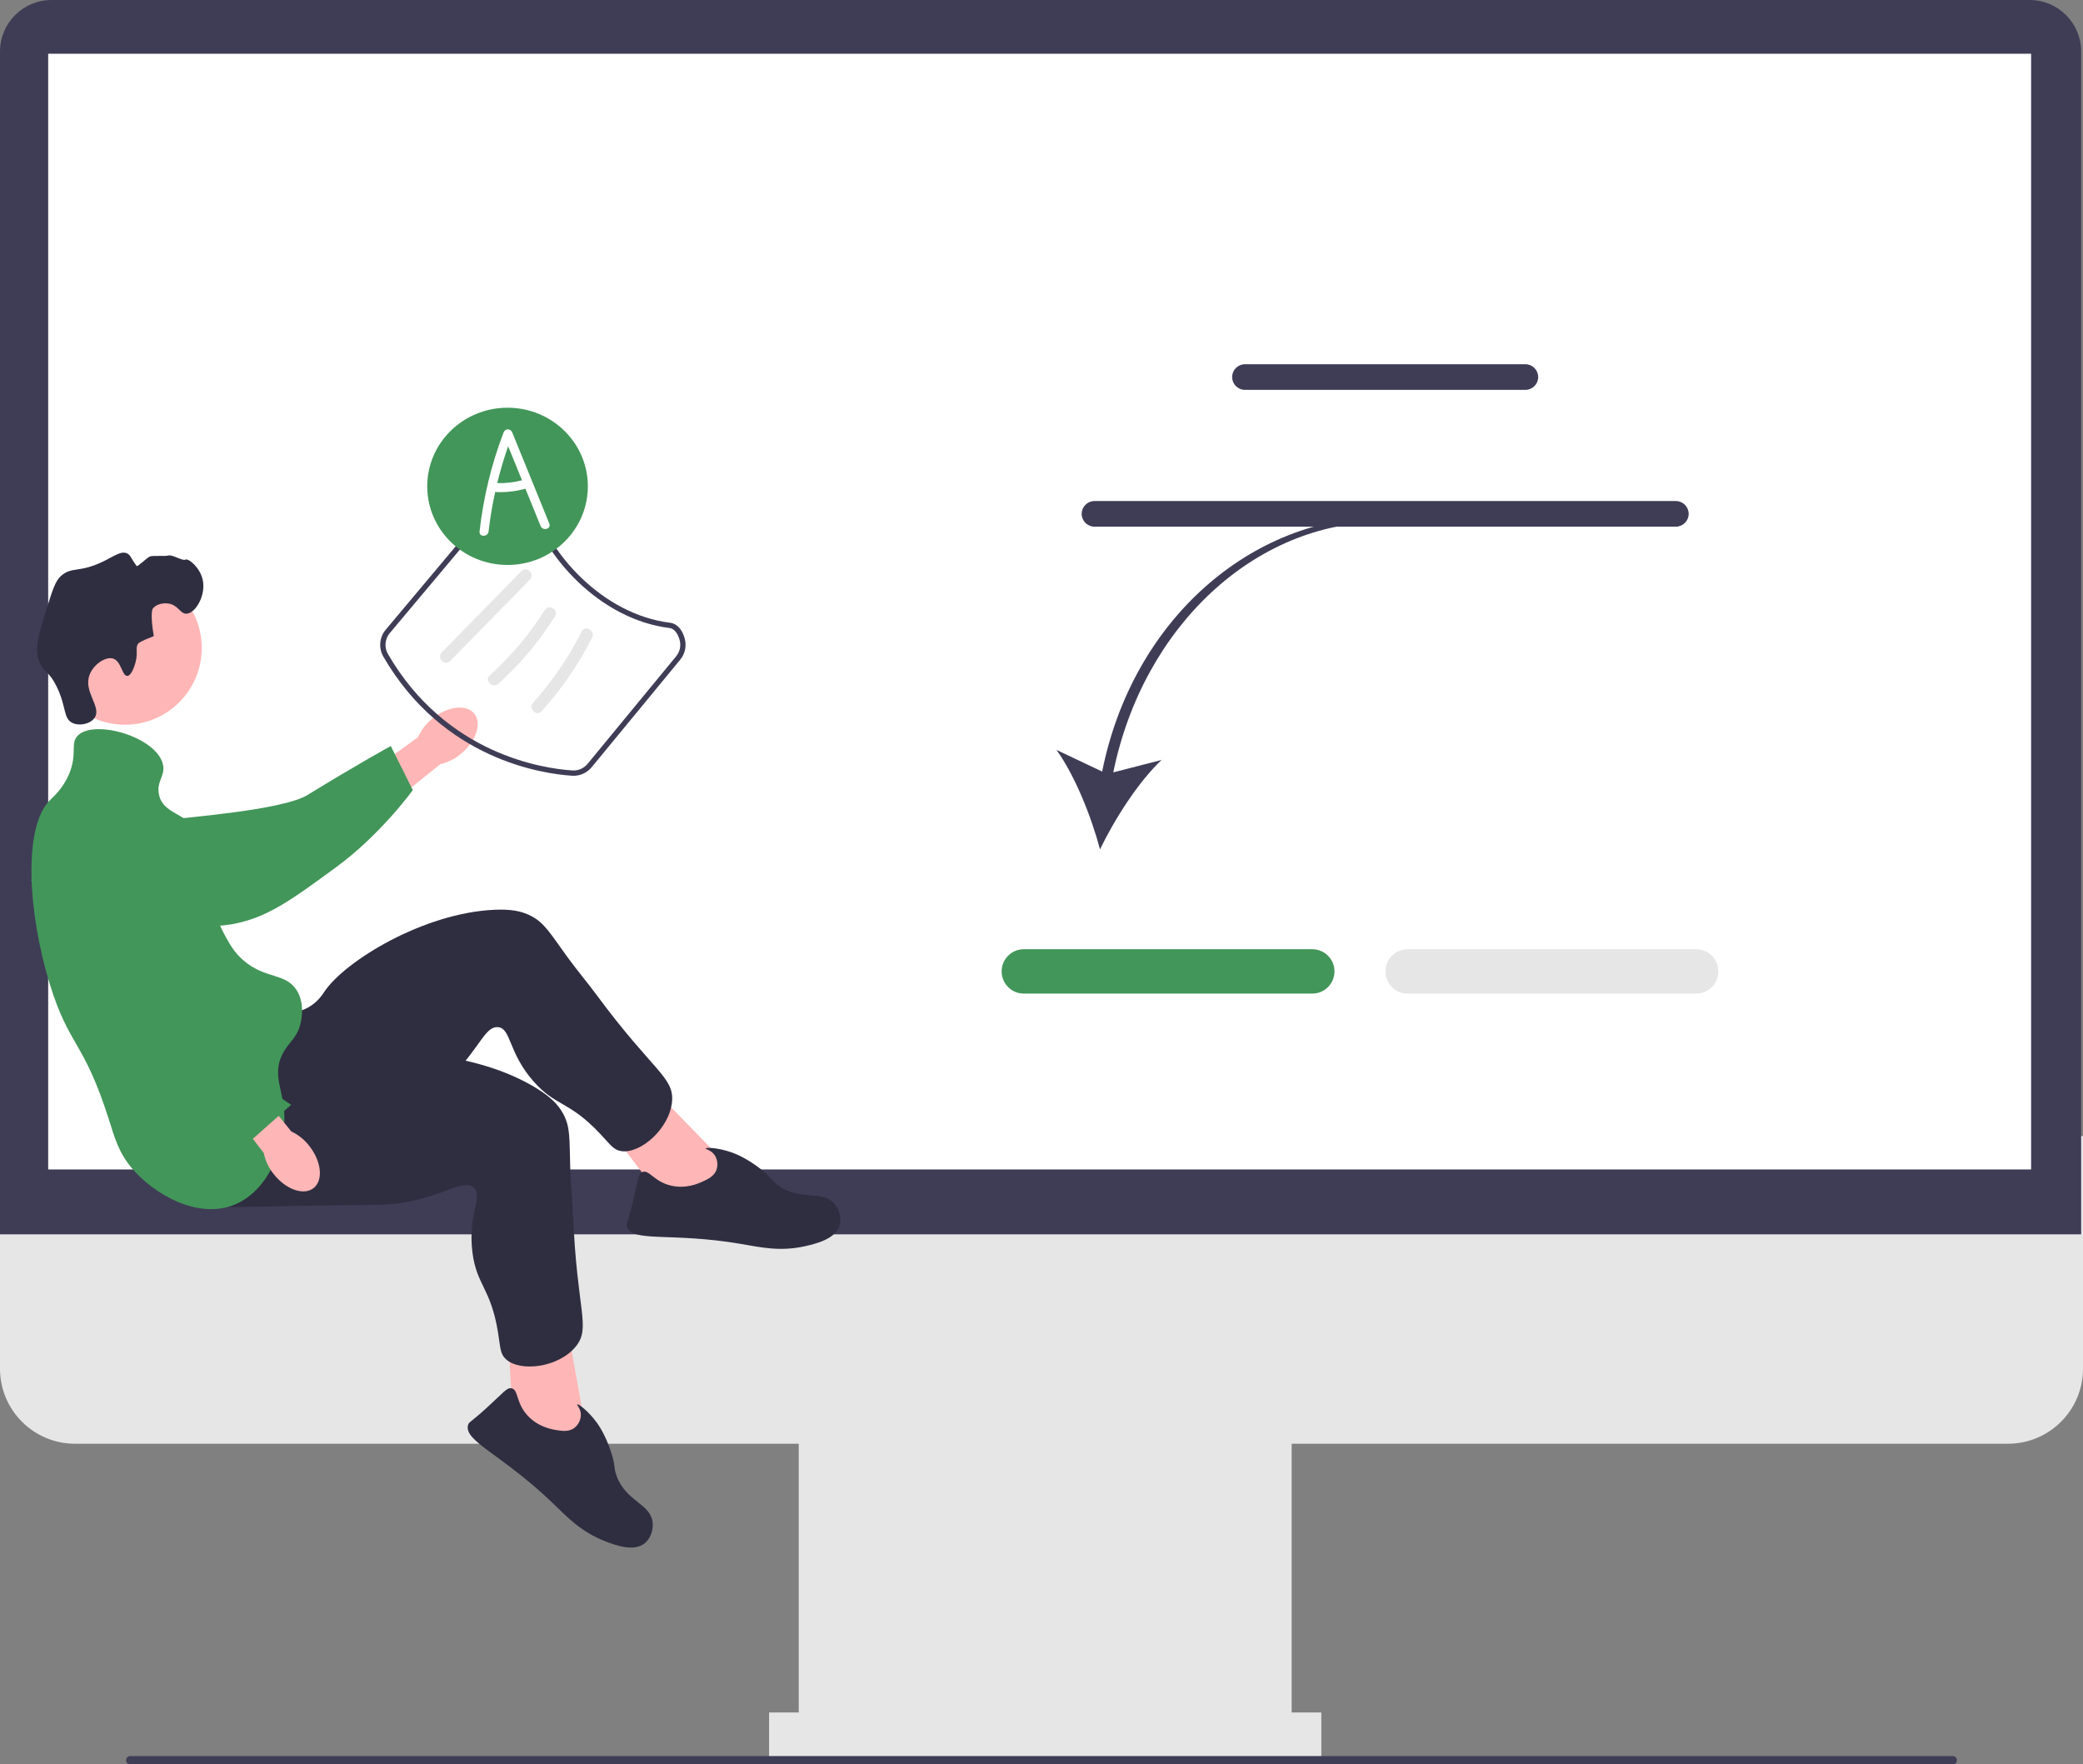 <svg xmlns="http://www.w3.org/2000/svg" width="596.912" height="505.575" viewBox="0 0 596.912 505.575" xmlns:xlink="http://www.w3.org/1999/xlink" role="img" artist="Katerina Limpitsouni" source="https://undraw.co/"><rect x="0" y="0" width="596.912" height="505.575" fill="#808080" stroke="none"/><g><path d="M575.427,413.696H21.485c-11.847,0-21.485-9.638-21.485-21.485v-66.671H596.912v66.671c0,11.847-9.638,21.485-21.485,21.485Z" fill="#e6e6e6"/><rect x="228.887" y="402.544" width="141.262" height="100.901" fill="#e6e6e6"/><rect x="220.39" y="490.7" width="158.256" height="12.745" fill="#e6e6e6"/><path d="M596.381,353.686H0V14.744C0,6.614,6.614,0,14.744,0H581.637c8.13,0,14.744,6.614,14.744,14.744V353.686Z" fill="#3f3d56"/><rect x="13.808" y="15.401" width="568.234" height="319.698" fill="#fff"/></g><g><path id="uuid-25324785-d0f2-4f1c-ad19-f4bb5410ff47-65" d="M123.853,205.949c4.349-3.594,9.729-4.263,12.015-1.494,2.287,2.768,.614,7.924-3.737,11.519-1.718,1.46-3.761,2.487-5.958,2.995l-18.62,14.994-6.85-8.888,19.083-13.838c.914-2.062,2.308-3.875,4.066-5.288Z" fill="#ffb6b6"/><path d="M16.233,239.779c-.009-.663-.003-6.447,4.279-10.103,4.919-4.199,11.86-2.5,14.294-1.904,5.624,1.377,6.085,3.79,11.366,6.268,9.88,4.637-2.499,2.264,3.38,.777,2.035-.515,31.312-2.545,38.6-7.031,14.174-8.724,23.831-14.013,23.831-14.013l6.313,12.626s-9.129,12.694-21.977,22.097c-13.179,9.646-19.769,14.469-29.783,16.332-.862,.16-22.072,3.782-39.155-8.981-3.897-2.911-11.036-8.245-11.147-16.07Z" fill="#429659"/><circle cx="35.816" cy="185.675" r="21.993" fill="#ffb6b6"/><g><polygon points="208.055 333.43 185.405 310.246 173.714 322.442 190.588 344.671 207.326 346.586 208.055 333.43" fill="#ffb6b6"/><path d="M78.726,289.954c1.325,.11,5.535,.953,9.558-1.26,2.746-1.511,4.155-3.757,4.63-4.472,5.901-8.863,28.552-22.684,48.881-23.535,4.604-.193,7.634,.341,10.388,1.776,3.905,2.036,5.464,4.952,10.42,11.783,2.711,3.737,5.71,7.257,8.454,10.97,16.062,21.736,22.151,23.443,21.529,30.411-.691,7.732-9.029,15.067-14.571,14.22-2.27-.347-3.149-1.925-6.181-5.12-8.891-9.368-12.57-7.637-18.9-14.812-7.391-8.377-6.423-15.323-10.279-15.591-3.576-.249-5.095,5.677-12.729,13.548-3.493,3.602-5.98,5.254-13.559,10.511-29.511,20.473-29.982,21.912-35.937,23.544-2.606,.714-21.1,5.785-27.688-2.284-10.31-12.627,14.046-50.682,25.983-49.69Z" fill="#2f2e41"/><path d="M201.13,338.669c1.666-.748,3.614-1.623,4.24-3.634,.424-1.361,.18-3.039-.697-4.198-1.011-1.338-2.508-1.514-2.448-1.751,.092-.36,3.632-.22,7.517,1.154,.733,.259,4.055,1.473,8.28,4.772,3.385,2.643,2.93,3.173,5.053,4.697,6.516,4.678,12.628,.991,16.154,5.378,1.361,1.693,1.941,4.097,1.369,6.04-1.15,3.903-6.743,5.246-9.8,5.94-7.362,1.67-12.933,.307-18.752-.674-19.787-3.334-30.904-.298-32.392-4.881-.282-.868,.176-.794,1.702-7.16,1.506-6.284,1.456-8.009,2.739-8.513,1.93-.757,3.227,2.688,8.089,3.867,4.309,1.045,7.865-.552,8.944-1.036Z" fill="#2f2e41"/></g><g><polygon points="167.788 409.275 162.065 377.372 145.542 380.899 147.023 408.768 159.798 419.751 167.788 409.275" fill="#ffb6b6"/><path d="M85.188,300.678c1.034,.835,4.044,3.897,8.617,4.325,3.121,.292,5.548-.776,6.342-1.1,9.86-4.02,36.364-2.737,53.662,7.974,3.917,2.426,6.125,4.569,7.598,7.303,2.088,3.877,1.741,7.166,2.006,15.601,.145,4.614,.65,9.211,.835,13.824,1.085,27.005,5.165,31.836,.737,37.253-4.913,6.01-15.932,7.397-20.042,3.584-1.683-1.561-1.524-3.361-2.239-7.707-2.097-12.744-6.112-13.378-7.321-22.869-1.411-11.082,3.29-16.286,.25-18.673-2.819-2.214-7.404,1.836-18.141,4.063-4.913,1.019-7.899,.989-17.122,1.084-35.915,.369-37.113,1.295-42.957-.698-2.557-.872-20.707-7.062-21.628-17.438-1.44-16.237,40.082-34.049,49.402-26.526Z" fill="#2f2e41"/><path d="M159.116,409.722c1.798,.316,3.901,.687,5.549-.626,1.115-.888,1.855-2.414,1.781-3.865-.086-1.675-1.225-2.661-1.042-2.823,.279-.246,3.128,1.858,5.572,5.176,.461,.626,2.528,3.496,4.172,8.598,1.317,4.088,.643,4.27,1.543,6.723,2.765,7.53,9.893,7.911,10.347,13.521,.175,2.165-.694,4.48-2.26,5.767-3.143,2.584-8.525,.555-11.444-.588-7.029-2.752-10.874-7.009-15.138-11.087-14.5-13.87-25.404-17.6-24.062-22.228,.254-.876,.591-.558,5.429-4.969,4.775-4.354,5.703-5.81,7.046-5.506,2.023,.457,1.16,4.036,4.522,7.742,2.979,3.284,6.818,3.96,7.983,4.165Z" fill="#2f2e41"/></g><path d="M38.815,189.879c.856-3.063-.219-4.179,.877-5.554,0-0,.441-.553,4.384-2.046h0c-1.163-6.75-.292-7.892-.292-7.892,1.004-1.316,3.015-1.634,4.384-1.461,2.896,.364,3.408,2.982,5.261,2.923,2.56-.081,5.63-5.205,4.677-9.646-.777-3.622-4.129-6.313-4.969-5.846-.833,.463-3.832-1.578-4.969-1.169-.777,.279-4.432-.092-5.261,.292-.905,.42-3.498,3.035-3.745,2.705-1.722-2.289-1.686-3.089-2.685-3.582-1.771-.874-3.696,.742-7.015,2.338-6.83,3.285-8.829,1.325-11.984,4.092-1.594,1.398-2.448,4.069-4.092,9.353-2.299,7.391-3.449,11.086-2.338,14.615,1.132,3.598,2.8,2.815,5.261,7.892,2.74,5.651,1.796,8.936,4.384,10.23,2.001,1,5.216,.364,6.43-1.461,2.079-3.125-3.294-7.352-1.461-12.276,1.125-3.023,4.595-5.315,6.723-4.677,2.406,.722,2.583,5.036,4.092,4.969,1.292-.057,2.189-3.266,2.338-3.8Z" fill="#2f2e41"/><path d="M22.154,210.924c4.5-5.046,22.832,.177,24.553,8.184,.708,3.294-1.905,4.684-1.169,8.476,1.076,5.547,7.169,5.169,11.692,10.815,6.421,8.016-.194,15.852,7.015,29.229,1.54,2.859,2.839,5.268,5.554,7.6,6.23,5.351,12.027,3.516,15.199,8.476,2.372,3.71,1.397,8.282,1.169,9.353-.936,4.392-3.473,5.462-5.261,9.061-2.975,5.988,.393,10.384,.585,17.538,.239,8.951-4.517,21.358-14.03,25.429-10.687,4.574-23.577-3.001-29.814-10.523-3.722-4.488-4.802-8.628-6.43-13.738-7.277-22.837-11.388-20.772-16.953-38.875-6.362-20.695-7.612-44.941,0-52.613,1.009-1.017,3.786-3.367,5.554-7.6,2.379-5.695,.324-8.556,2.338-10.815Z" fill="#429659"/><g><path id="uuid-91308677-eda7-42a2-9f2e-a07e84038198-66" d="M88.653,328.391c3.489,4.433,4.03,9.827,1.208,12.047-2.822,2.22-7.937,.426-11.427-4.01-1.418-1.753-2.396-3.819-2.852-6.028l-14.547-18.971,7.517-5.733,14.911,18.503c2.04,.962,3.819,2.4,5.19,4.191Z" fill="#ffb6b6"/><path d="M35.377,230.155c.647-.145,6.311-1.319,10.763,2.127,5.115,3.959,4.867,11.1,4.78,13.605-.201,5.786-2.468,6.73-3.817,12.406-2.524,10.619,2.283,20.487,4.938,25.939,.919,1.887,3.872,7.662,9.75,13.881,11.432,12.095,21.632,18.46,21.632,18.46l-10.958,9.74s-17.455-5.32-29.282-15.979c-12.132-10.934-30.789-49.619-34.657-59.043-.333-.812,4.385,12.382,13.393-6.946,2.055-4.409,5.82-12.486,13.457-14.192Z" fill="#429659"/></g></g><g><path d="M315.838,221.081l-13.084-6.198c5.366,7.489,9.99,19.185,12.466,28.493,4.191-8.67,10.948-19.278,17.636-25.614l-13.828,3.557c8.521-41.76,40.569-71.739,77.27-71.739l.52-1.508c-38.334,0-72.28,29.564-80.98,73.01Z" fill="#3f3d56"/><path d="M376.057,284.71h-82.668c-3.506,0-6.359-2.853-6.359-6.359s2.853-6.359,6.359-6.359h82.668c3.506,0,6.359,2.853,6.359,6.359s-2.853,6.359-6.359,6.359Z" fill="#429659"/><path d="M486.057,284.71h-82.668c-3.506,0-6.359-2.853-6.359-6.359s2.853-6.359,6.359-6.359h82.668c3.506,0,6.359,2.853,6.359,6.359s-2.853,6.359-6.359,6.359Z" fill="#e6e6e6"/></g><g><path d="M437.118,111.717h-80.357c-2.026,0-3.674-1.648-3.674-3.674s1.648-3.674,3.674-3.674h80.357c2.026,0,3.674,1.648,3.674,3.674s-1.648,3.674-3.674,3.674Z" fill="#3f3d56"/><path d="M480.239,150.915h-166.598c-2.026,0-3.674-1.648-3.674-3.674s1.648-3.674,3.674-3.674h166.598c2.026,0,3.674,1.648,3.674,3.674,0,2.026-1.648,3.674-3.674,3.674Z" fill="#3f3d56"/></g><path d="M36.121,504.385c0,.66,.53,1.19,1.19,1.19H559.601c.66,0,1.19-.53,1.19-1.19,0-.66-.53-1.19-1.19-1.19H37.311c-.66,0-1.19,.53-1.19,1.19Z" fill="#3f3d56"/><path d="M164.369,222.297c-.142,0-.283-.005-.425-.014-8.369-.537-37.005-4.589-54.1-34.148-1.409-2.434-1.131-5.528,.69-7.698l31.66-37.722c1.295-1.543,3.295-2.431,5.32-2.407,1.4,.033,4.715,.387,5.358,2.942,3.803,15.097,19.863,32.847,39.177,35.2,1.958,.238,3.529,1.984,4.204,4.672,.526,2.092,.04,4.248-1.335,5.916l-25.362,30.798c-1.288,1.564-3.179,2.461-5.188,2.461Zm-16.976-80.472c-1.547,0-3.052,.693-4.036,1.865l-31.66,37.722c-1.413,1.683-1.629,4.079-.54,5.962,16.719,28.907,44.705,32.868,52.884,33.393,1.67,.112,3.274-.6,4.343-1.897l25.363-30.798c1.065-1.292,1.441-2.961,1.034-4.581-.398-1.586-1.373-3.347-2.916-3.535-19.952-2.43-36.54-20.753-40.466-36.335-.318-1.262-2.232-1.755-3.918-1.795-.03-.001-.06-.001-.09-.001Z" fill="#3f3d56"/><path d="M129.03,189.376l22.826-23.273c1.56-1.591-.884-4.039-2.446-2.446l-22.826,23.273c-1.56,1.591,.884,4.039,2.446,2.446h0Z" fill="#e6e6e6"/><path d="M142.806,195.933c6.3-5.646,11.774-12.184,16.256-19.358,1.183-1.894-1.809-3.632-2.987-1.746-4.334,6.935-9.626,13.199-15.715,18.657-1.661,1.489,.792,3.929,2.446,2.446h0Z" fill="#e6e6e6"/><path d="M155.223,203.784c5.736-6.353,10.618-13.444,14.461-21.093,.997-1.984-1.986-3.738-2.987-1.746-3.714,7.39-8.378,14.253-13.92,20.393-1.489,1.649,.951,4.103,2.446,2.446h0Z" fill="#e6e6e6"/><g><ellipse cx="145.443" cy="139.357" rx="23.013" ry="22.528" fill="#429659"/><path d="M157.417,150.043c-3.539-8.702-7.079-17.403-10.618-26.105-.489-1.202-2.02-1.244-2.497,0-3.497,9.123-5.782,18.643-6.881,28.349-.187,1.653,2.404,1.64,2.59,0,.43-3.798,1.068-7.568,1.888-11.298,2.916,.153,5.857-.174,8.671-.953,1.45,3.565,2.9,7.13,4.35,10.696,.62,1.523,3.126,.857,2.497-.688Zm-14.931-11.614c.872-3.57,1.918-7.098,3.131-10.57l3.969,9.758c-2.325,.61-4.702,.882-7.1,.811Z" fill="#fff"/></g></svg>